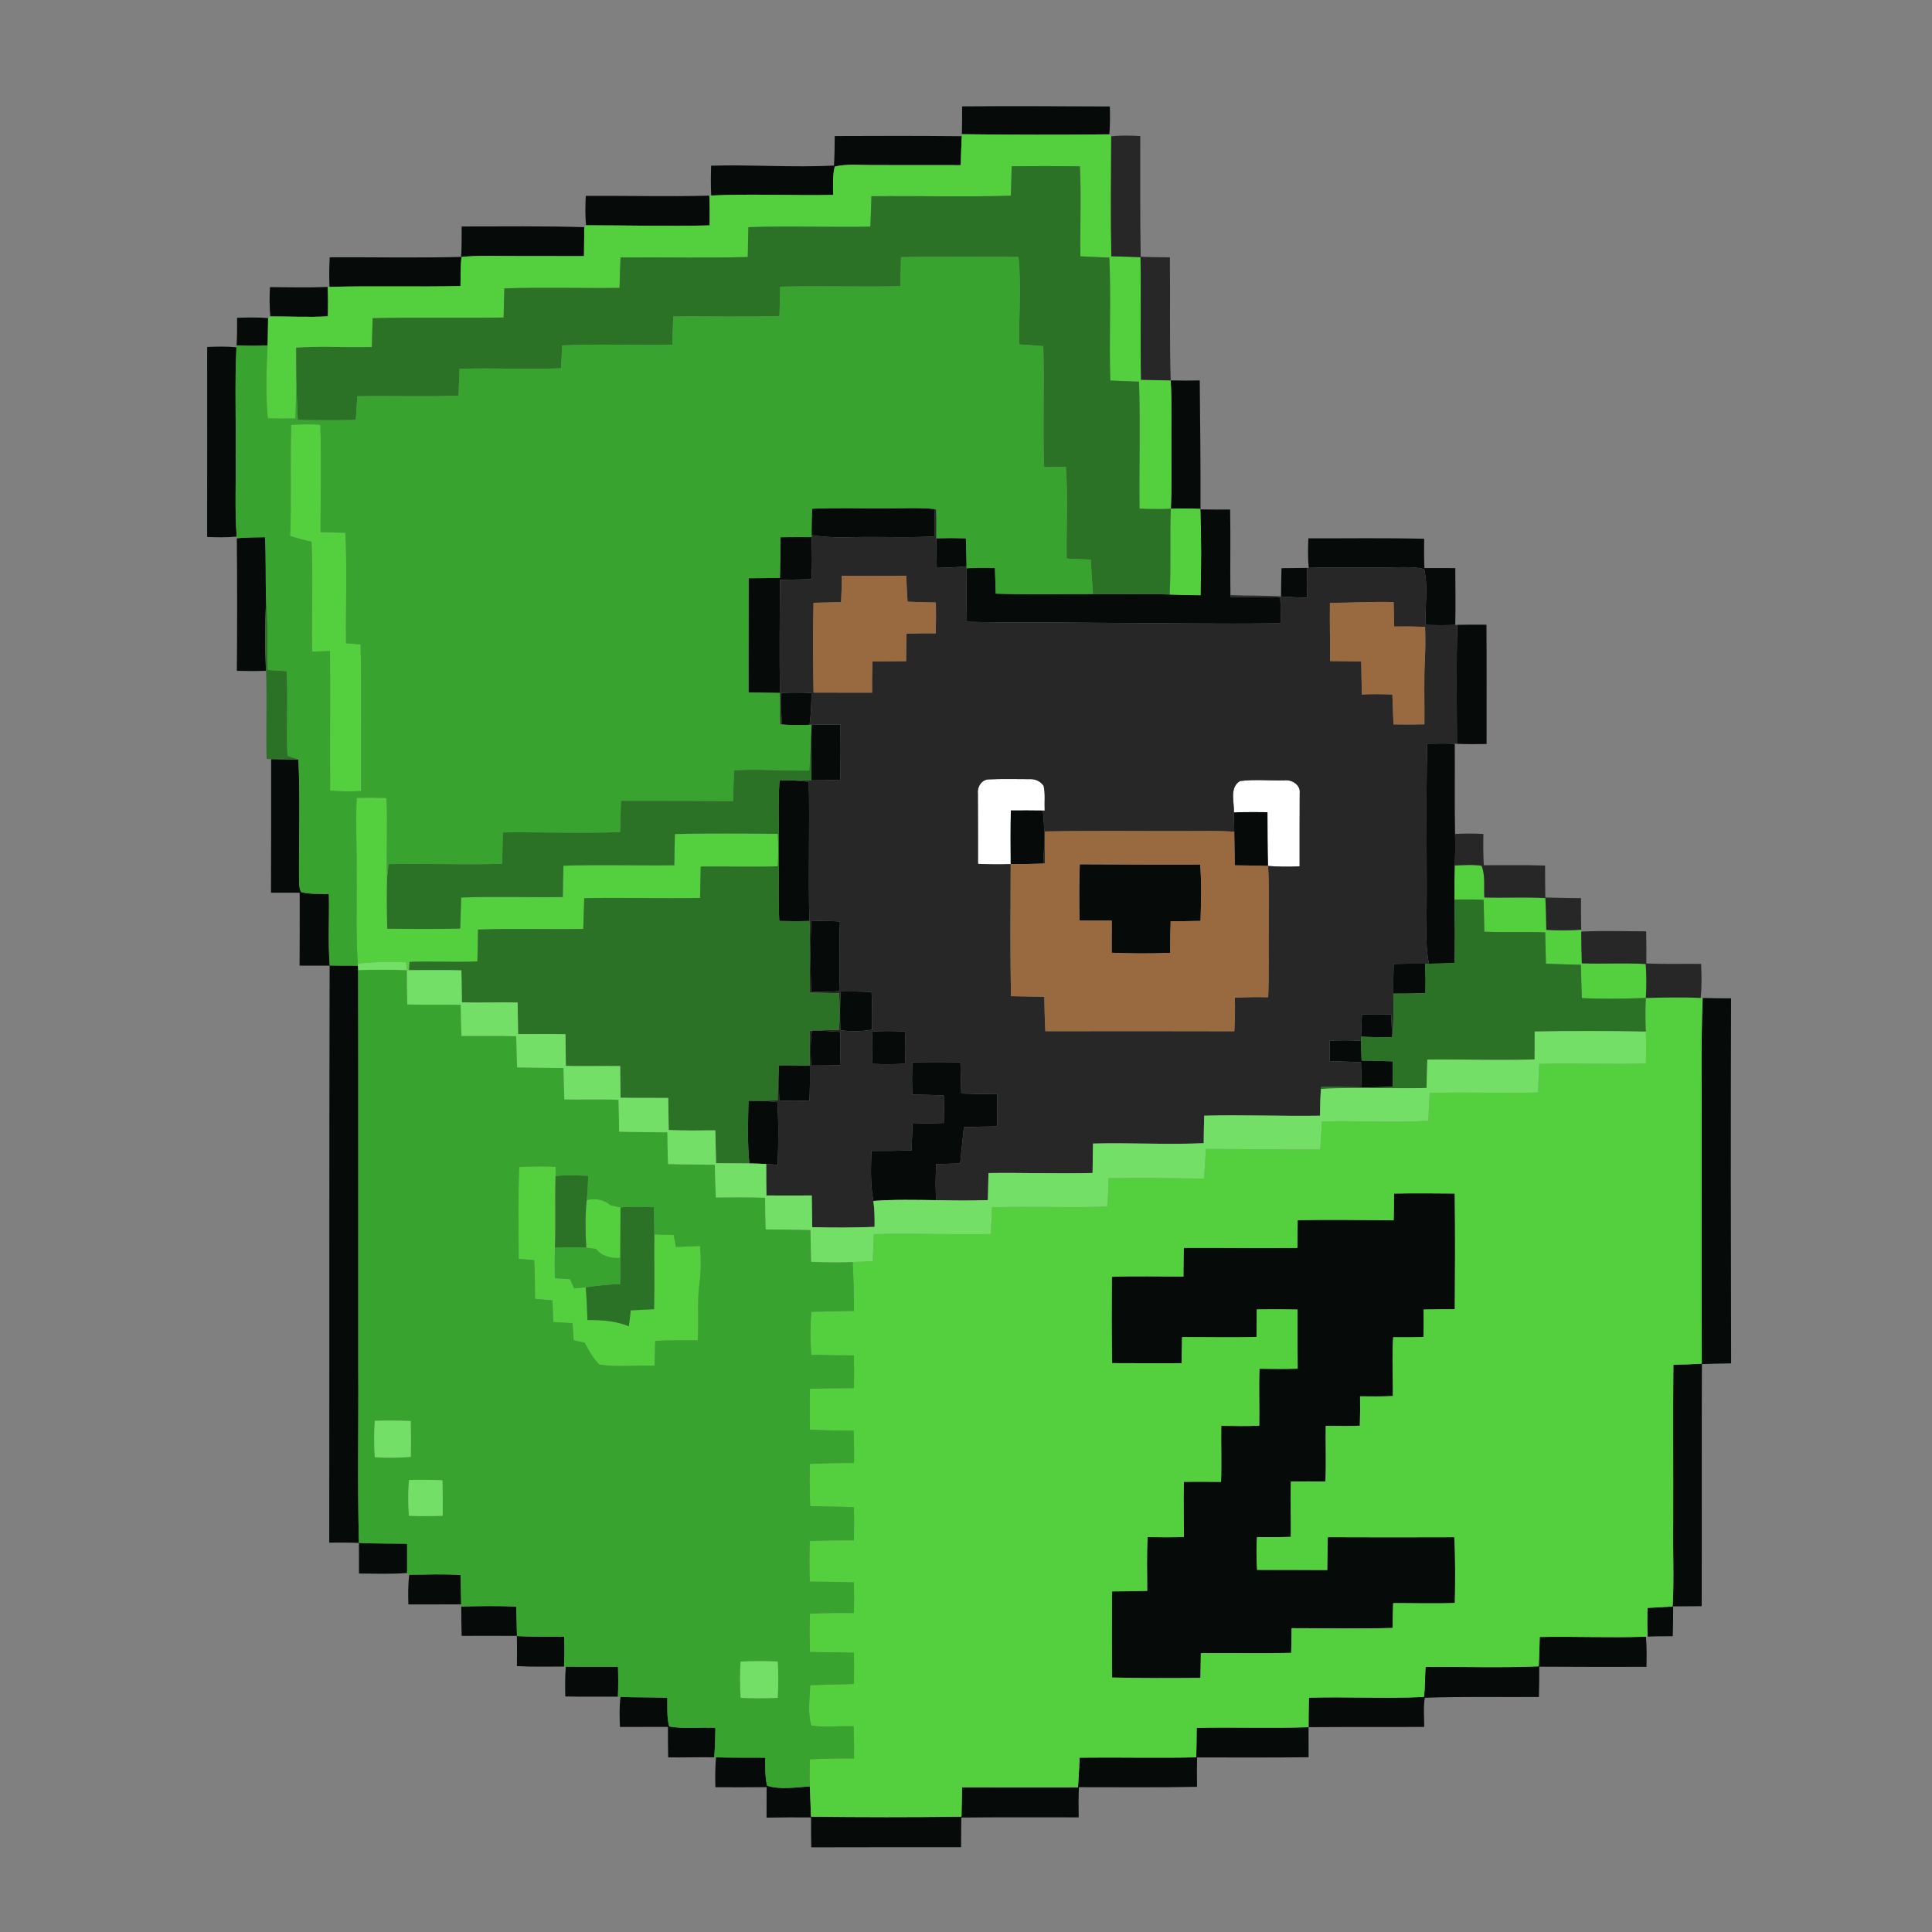 <?xml version="1.0" encoding="UTF-8" ?>
<!DOCTYPE svg PUBLIC "-//W3C//DTD SVG 1.1//EN" "http://www.w3.org/Graphics/SVG/1.1/DTD/svg11.dtd">
<svg width="850pt" height="850pt" viewBox="0 0 850 850" version="1.1" xmlns="http://www.w3.org/2000/svg">
<rect x="0" y="0" width="850" height="850" fill="#808080" stroke="none"/>
<g id="#ffffffff">
<path fill="#ffffff" opacity="1.00" d=" M 430.23 348.96 C 429.91 346.11 431.96 342.95 435.01 342.90 C 441.02 342.61 447.05 342.78 453.07 342.79 C 455.46 342.68 457.85 343.74 459.16 345.78 C 459.95 349.32 459.43 353.01 459.62 356.62 L 458.82 356.61 C 454.12 356.55 449.42 356.53 444.73 356.58 C 444.58 364.44 444.58 372.31 444.67 380.17 C 439.88 380.32 435.08 380.30 430.29 380.07 C 430.32 369.70 430.26 359.33 430.23 348.96 Z" />
<path fill="#ffffff" opacity="1.00" d=" M 545.53 343.64 C 551.99 342.79 558.57 343.51 565.08 343.32 C 568.36 342.91 572.26 345.32 571.82 348.97 C 571.77 359.70 571.75 370.43 571.77 381.16 C 567.14 381.35 562.50 381.37 557.88 380.98 C 557.65 373.10 557.67 365.22 557.63 357.34 C 553.50 357.31 549.36 357.24 545.23 357.34 C 544.64 357.34 543.47 357.34 542.88 357.34 C 543.06 352.84 540.82 346.51 545.53 343.64 Z" />
</g>
<g id="#060a08ff">
<path fill="#060a08" opacity="1.00" d=" M 423.29 46.80 C 444.95 46.62 466.62 46.77 488.28 46.84 C 488.37 50.92 488.44 55.02 488.06 59.10 C 466.44 59.36 444.81 59.30 423.19 59.05 C 423.30 54.97 423.30 50.88 423.29 46.80 Z" />
<path fill="#060a08" opacity="1.00" d=" M 367.24 59.86 C 385.88 59.76 404.51 59.75 423.14 59.93 C 422.91 64.17 422.80 68.42 422.70 72.66 C 409.80 72.67 396.90 72.65 384.00 72.63 C 378.42 72.69 372.74 72.01 367.26 73.28 C 366.24 77.36 366.53 81.60 366.56 85.76 C 348.68 86.11 330.78 85.18 312.92 86.02 C 312.66 81.65 312.74 77.27 312.87 72.89 C 330.88 72.38 348.91 73.77 366.91 72.83 C 367.17 68.51 367.23 64.19 367.24 59.86 Z" />
<path fill="#060a08" opacity="1.00" d=" M 257.71 86.18 C 275.83 86.07 293.97 86.56 312.08 86.08 C 312.27 90.44 312.28 94.80 312.20 99.16 C 294.09 99.62 275.97 99.12 257.87 99.11 C 257.36 94.82 257.53 90.49 257.71 86.18 Z" />
<path fill="#060a08" opacity="1.00" d=" M 203.12 99.64 C 221.10 99.65 239.11 99.38 257.07 99.95 C 256.96 104.19 257.03 108.44 256.94 112.68 C 246.29 112.73 235.65 112.59 225.00 112.64 C 217.68 112.68 210.33 112.28 203.04 113.07 C 202.55 117.31 202.71 121.60 202.59 125.86 C 183.39 126.28 164.18 125.70 144.98 126.22 C 144.75 121.88 144.85 117.54 145.06 113.20 C 164.33 113.11 183.62 113.52 202.88 113.03 C 203.16 108.57 203.09 104.10 203.12 99.64 Z" />
<path fill="#060a08" opacity="1.00" d=" M 118.78 126.32 C 127.24 126.38 135.71 126.56 144.17 126.25 C 144.37 130.55 144.37 134.86 144.26 139.16 C 135.83 139.65 127.40 139.19 118.97 139.21 C 118.47 134.93 118.57 130.61 118.78 126.32 Z" />
<path fill="#060a08" opacity="1.00" d=" M 104.31 139.82 C 108.86 139.66 113.43 139.58 117.98 139.95 C 117.84 143.97 117.92 147.99 117.72 152.01 C 113.18 152.20 108.63 152.20 104.10 151.96 C 104.31 147.92 104.32 143.87 104.31 139.82 Z" />
<path fill="#060a08" opacity="1.00" d=" M 91.15 152.64 C 95.45 152.46 99.75 152.38 104.03 152.79 C 103.25 168.84 103.89 184.93 103.69 201.00 C 103.87 212.69 103.26 224.41 104.13 236.08 C 99.81 236.51 95.47 236.41 91.14 236.26 C 91.19 208.38 91.14 180.51 91.15 152.64 Z" />
<path fill="#060a08" opacity="1.00" d=" M 515.06 167.37 C 519.32 167.46 523.57 167.46 527.84 167.37 C 528.03 186.28 528.23 205.19 528.18 224.11 C 532.52 224.20 536.86 224.21 541.20 224.17 C 541.46 236.72 541.15 249.28 541.34 261.83 L 541.42 262.67 C 548.70 262.86 555.99 262.43 563.26 262.90 C 563.45 266.67 563.50 270.44 563.36 274.22 C 535.91 274.58 508.45 274.11 481.00 273.99 C 462.46 273.74 443.92 274.00 425.39 273.57 C 425.10 265.72 425.29 257.86 425.26 250.00 C 429.42 249.78 433.58 249.76 437.73 249.84 C 437.84 253.62 437.96 257.40 438.08 261.17 C 452.33 261.64 466.60 261.33 480.86 261.35 C 492.10 261.47 503.35 261.16 514.59 261.55 C 519.12 261.77 523.65 261.85 528.19 261.87 C 528.51 249.22 528.57 236.55 528.10 223.90 C 523.78 223.69 519.45 223.63 515.13 223.83 C 515.54 215.22 515.36 206.61 515.37 198.00 C 515.25 187.79 515.63 177.57 515.06 167.37 Z" />
<path fill="#060a08" opacity="1.00" d=" M 357.27 223.82 C 368.17 223.30 379.09 223.72 390.00 223.62 C 397.01 223.70 404.05 223.22 411.05 223.93 C 411.27 227.94 411.31 231.96 411.24 235.98 C 399.17 236.70 387.08 236.03 375.00 236.33 C 369.00 236.51 362.98 236.41 357.05 235.41 C 357.03 231.54 357.15 227.68 357.27 223.82 Z" />
<path fill="#060a08" opacity="1.00" d=" M 104.19 236.80 C 108.31 236.44 112.45 236.39 116.59 236.36 C 117.10 245.48 116.74 254.61 117.08 263.73 C 116.60 274.19 116.52 284.67 117.05 295.13 C 112.77 295.28 108.49 295.26 104.21 295.14 C 104.35 275.70 104.38 256.25 104.19 236.80 Z" />
<path fill="#060a08" opacity="1.00" d=" M 343.34 236.37 C 347.91 236.31 352.48 236.27 357.06 236.32 C 357.29 242.48 357.40 248.65 357.04 254.81 C 352.43 254.91 347.81 255.03 343.20 255.13 C 343.02 271.71 342.92 288.29 343.14 304.87 C 338.53 304.81 333.92 304.76 329.32 304.68 C 329.25 287.92 329.38 271.16 329.35 254.40 C 333.95 254.39 338.55 254.34 343.14 254.22 C 343.31 248.27 343.36 242.32 343.34 236.37 Z" />
<path fill="#060a08" opacity="1.00" d=" M 411.95 236.81 C 416.28 236.69 420.62 236.70 424.95 236.82 C 425.08 240.92 425.20 245.02 425.26 249.12 C 420.90 249.60 416.51 249.77 412.13 249.83 C 412.00 245.49 411.91 241.15 411.95 236.81 Z" />
<path fill="#060a08" opacity="1.00" d=" M 575.63 236.85 C 592.61 236.89 609.59 236.62 626.57 237.04 C 626.50 241.33 626.51 245.62 626.68 249.91 C 631.20 249.93 635.73 249.93 640.26 249.94 C 640.31 258.27 640.45 266.61 640.24 274.94 C 635.91 275.12 631.58 275.08 627.25 274.94 C 626.82 266.78 628.44 258.45 626.58 250.41 C 622.81 249.36 618.86 249.53 615.00 249.56 C 601.93 249.90 588.85 249.41 575.79 249.84 C 575.35 245.52 575.44 241.18 575.63 236.85 Z" />
<path fill="#060a08" opacity="1.00" d=" M 563.81 249.97 C 567.53 249.93 571.25 249.92 574.97 249.86 C 575.18 254.23 575.17 258.61 575.07 262.99 C 571.24 262.87 567.41 262.69 563.60 262.42 C 563.62 258.27 563.69 254.12 563.81 249.97 Z" />
<path fill="#060a08" opacity="1.00" d=" M 641.14 274.90 C 645.41 274.80 649.70 274.81 653.98 274.85 C 654.11 292.35 654.03 309.84 654.03 327.33 C 649.68 327.42 645.33 327.44 640.99 327.25 C 640.91 309.80 640.70 292.35 641.14 274.90 Z" />
<path fill="#060a08" opacity="1.00" d=" M 343.80 304.83 C 348.20 304.66 352.61 304.67 357.02 304.85 C 357.00 309.54 356.80 314.23 356.17 318.89 C 352.13 318.99 348.08 319.06 344.05 318.76 C 343.65 314.12 343.62 309.47 343.80 304.83 Z" />
<path fill="#060a08" opacity="1.00" d=" M 357.06 318.86 C 361.29 318.70 365.54 318.73 369.78 318.86 C 369.88 326.93 369.84 334.99 369.71 343.06 C 365.47 343.25 361.23 343.35 356.98 343.32 C 357.00 336.79 356.70 330.27 356.80 323.74 C 356.86 322.11 356.96 320.48 357.06 318.86 Z" />
<path fill="#060a08" opacity="1.00" d=" M 627.92 327.20 C 631.95 327.11 636.00 327.07 640.04 327.22 C 640.13 340.45 639.91 353.68 640.17 366.91 C 640.29 371.53 640.24 376.16 640.09 380.78 C 639.92 385.78 639.89 390.80 639.94 395.81 C 639.99 405.10 640.22 414.40 639.86 423.68 C 636.12 423.82 632.38 423.96 628.65 423.99 C 627.72 419.05 627.43 414.01 627.57 409.00 C 627.97 381.73 627.22 354.45 627.92 327.20 Z" />
<path fill="#060a08" opacity="1.00" d=" M 119.29 333.96 C 123.29 334.05 127.29 334.11 131.29 334.13 C 132.15 352.09 131.40 370.10 131.58 388.08 C 131.69 389.56 131.71 391.15 132.48 392.48 C 136.47 393.47 140.62 393.25 144.69 393.30 C 144.95 403.79 144.24 414.29 145.07 424.77 C 149.21 424.83 153.35 424.87 157.49 424.86 C 157.51 425.35 157.55 426.32 157.58 426.81 C 157.69 485.21 157.60 543.60 157.63 602.00 C 157.79 627.60 157.24 653.22 157.92 678.81 C 153.56 678.66 149.20 678.68 144.85 678.70 C 144.95 594.08 144.81 509.47 145.03 424.85 C 140.62 424.83 136.21 424.85 131.80 424.83 C 131.84 414.15 131.91 403.46 131.85 392.78 C 127.64 392.75 123.43 392.74 119.22 392.76 C 119.29 373.16 119.32 353.56 119.29 333.96 Z" />
<path fill="#060a08" opacity="1.00" d=" M 342.96 343.26 C 344.56 343.26 346.17 343.27 347.79 343.31 C 350.48 343.42 353.17 343.70 355.85 343.95 C 356.25 364.36 355.58 384.78 356.10 405.19 C 351.68 405.33 347.26 405.31 342.85 405.18 C 342.36 395.46 342.74 385.73 342.70 376.01 C 342.85 365.09 342.23 354.16 342.96 343.26 Z" />
<path fill="#060a08" opacity="1.00" d=" M 444.73 356.58 C 449.42 356.53 454.12 356.55 458.82 356.61 C 459.67 364.36 459.58 372.18 458.92 379.94 C 454.17 380.13 449.42 380.17 444.67 380.17 C 444.58 372.31 444.58 364.44 444.73 356.58 Z" />
<path fill="#060a08" opacity="1.00" d=" M 545.23 357.34 C 549.36 357.24 553.50 357.31 557.63 357.34 C 557.67 365.22 557.65 373.10 557.88 380.98 C 553.01 380.81 548.13 380.76 543.26 380.71 C 543.18 375.77 543.11 370.84 543.02 365.90 C 542.96 363.11 542.90 360.31 542.83 357.51 C 543.43 357.47 544.63 357.38 545.23 357.34 Z" />
<path fill="#060a08" opacity="1.00" d=" M 475.06 380.25 C 492.72 380.31 510.38 380.44 528.04 380.35 C 528.67 388.60 528.43 396.89 528.19 405.15 C 523.81 405.26 519.42 405.31 515.04 405.30 C 514.87 409.94 514.81 414.58 514.81 419.22 C 506.24 419.58 497.66 419.50 489.10 419.17 C 489.11 414.45 489.13 409.73 489.12 405.01 C 484.40 405.03 479.68 405.03 474.96 404.99 C 474.75 396.74 474.76 388.49 475.06 380.25 Z" />
<path fill="#060a08" opacity="1.00" d=" M 356.94 405.25 C 361.13 405.12 365.33 405.17 369.52 405.43 C 369.14 415.65 369.65 425.88 369.21 436.09 C 365.10 436.40 360.98 436.42 356.88 436.19 C 356.54 425.88 356.43 415.55 356.94 405.25 Z" />
<path fill="#060a08" opacity="1.00" d=" M 613.16 424.09 C 617.77 423.96 622.38 423.94 626.99 423.99 C 627.21 428.29 627.21 432.59 627.10 436.90 C 622.40 437.09 617.70 437.18 613.00 437.12 C 612.94 432.78 613.04 428.43 613.16 424.09 Z" />
<path fill="#060a08" opacity="1.00" d=" M 369.92 436.25 C 374.43 436.14 378.94 436.21 383.45 436.49 C 383.75 442.00 383.80 447.52 383.64 453.03 C 379.05 453.83 374.37 453.89 369.76 453.27 C 369.51 447.59 369.50 441.91 369.92 436.25 Z" />
<path fill="#060a08" opacity="1.00" d=" M 749.09 439.08 C 753.25 439.21 757.42 439.19 761.60 439.22 C 761.42 492.76 761.48 546.30 761.62 599.83 C 757.33 599.89 753.05 600.00 748.77 600.13 C 748.61 635.64 748.76 671.14 748.67 706.65 C 744.49 706.65 740.30 706.69 736.12 706.74 C 736.12 711.12 736.10 715.50 735.95 719.88 C 732.27 719.86 728.58 719.86 724.91 720.05 C 724.70 715.84 724.71 711.62 724.86 707.42 C 728.54 707.22 732.22 707.01 735.90 706.79 C 736.57 694.54 735.94 682.26 736.13 670.00 C 736.23 646.82 735.97 623.64 736.22 600.46 C 740.39 600.37 744.55 600.21 748.72 599.95 C 748.60 567.30 748.66 534.65 748.67 502.00 C 748.80 481.03 748.29 460.04 749.09 439.08 Z" />
<path fill="#060a08" opacity="1.00" d=" M 599.21 446.26 C 603.48 446.20 607.75 446.21 612.03 446.29 C 612.18 449.64 612.33 452.99 612.52 456.34 C 607.94 456.37 603.37 456.31 598.81 456.08 C 598.86 452.80 599.04 449.53 599.21 446.26 Z" />
<path fill="#060a08" opacity="1.00" d=" M 357.19 453.41 C 357.62 453.41 358.47 453.39 358.90 453.38 C 362.51 453.50 366.12 453.75 369.72 454.00 C 369.82 458.88 369.76 463.76 369.56 468.63 C 365.33 468.77 361.11 468.82 356.88 468.79 C 356.53 463.66 356.50 458.51 357.19 453.41 Z" />
<path fill="#060a08" opacity="1.00" d=" M 383.87 453.84 C 388.62 453.54 393.39 453.54 398.14 453.84 C 398.46 458.55 398.46 463.29 398.12 468.00 C 393.37 468.25 388.62 468.27 383.88 468.05 C 383.55 463.32 383.55 458.57 383.87 453.84 Z" />
<path fill="#060a08" opacity="1.00" d=" M 584.99 457.84 C 589.59 457.66 594.20 457.65 598.80 457.91 C 598.82 460.81 598.94 463.72 599.05 466.62 C 603.62 466.66 608.18 466.78 612.75 466.96 C 612.77 470.68 612.77 474.40 612.75 478.12 C 608.20 478.33 603.64 478.44 599.08 478.38 C 599.01 474.68 598.90 470.99 598.78 467.30 C 594.20 467.14 589.62 466.99 585.05 466.86 C 585.02 463.85 585.00 460.84 584.99 457.84 Z" />
<path fill="#060a08" opacity="1.00" d=" M 401.35 467.38 C 408.42 467.24 415.49 467.23 422.56 467.38 C 422.63 471.95 422.76 476.53 422.92 481.10 C 428.16 481.29 433.41 481.39 438.66 481.40 C 438.77 486.12 438.77 490.85 438.66 495.58 C 433.79 495.61 428.92 495.73 424.06 495.94 C 423.52 501.25 422.98 506.56 422.43 511.87 C 418.93 511.99 415.42 512.07 411.92 512.12 C 411.58 517.41 411.55 522.72 411.85 528.02 C 402.65 527.90 393.44 527.68 384.25 528.36 C 382.86 521.10 383.16 513.69 383.39 506.35 C 389.28 506.40 395.17 506.32 401.06 506.12 C 401.21 502.21 401.35 498.29 401.46 494.38 C 406.04 494.31 410.63 494.20 415.22 494.07 C 415.33 490.01 415.34 485.96 415.23 481.91 C 410.60 481.75 405.97 481.63 401.34 481.58 C 401.22 476.84 401.22 472.11 401.35 467.38 Z" />
<path fill="#060a08" opacity="1.00" d=" M 342.67 468.70 C 347.21 468.65 351.75 468.69 356.30 468.84 C 356.40 473.96 356.33 479.09 356.14 484.22 C 351.71 484.38 347.28 484.38 342.86 484.20 C 342.65 479.04 342.58 473.87 342.67 468.70 Z" />
<path fill="#060a08" opacity="1.00" d=" M 329.30 484.30 C 331.44 484.30 333.59 484.30 335.74 484.33 C 337.84 484.45 339.92 484.68 342.01 484.91 C 342.61 494.09 342.48 503.29 342.13 512.47 C 340.45 512.34 338.78 512.22 337.10 512.12 C 334.63 511.97 332.15 511.89 329.68 511.85 C 328.77 502.69 329.12 493.48 329.30 484.30 Z" />
<path fill="#060a08" opacity="1.00" d=" M 613.31 525.11 C 622.22 524.95 631.12 525.03 640.03 525.10 C 640.24 542.07 640.17 559.05 640.06 576.02 C 635.48 576.01 630.91 576.04 626.35 576.14 C 626.39 580.17 626.38 584.20 626.29 588.23 C 621.84 588.35 617.39 588.39 612.95 588.33 C 612.35 596.95 612.89 605.58 612.82 614.21 C 608.01 614.40 603.19 614.42 598.37 614.33 C 598.44 618.64 598.41 622.95 598.27 627.26 C 593.27 627.42 588.27 627.42 583.28 627.31 C 583.14 635.47 583.53 643.64 583.14 651.81 C 578.06 651.75 572.99 651.74 567.93 651.81 C 567.67 659.93 568.01 668.05 567.92 676.17 C 562.95 676.32 557.98 676.33 553.01 676.26 C 552.73 681.07 552.75 685.89 553.08 690.70 C 563.36 690.69 573.64 690.69 583.92 690.76 C 583.99 685.94 584.07 681.12 584.14 676.30 C 602.72 676.35 621.30 676.41 639.88 676.31 C 640.31 685.94 640.25 695.59 640.08 705.24 C 631.03 705.59 621.99 705.28 612.94 705.31 C 612.79 708.95 612.73 712.59 612.70 716.24 C 597.89 716.65 583.07 716.34 568.26 716.34 C 568.18 719.95 568.13 723.57 568.07 727.19 C 554.82 727.49 541.57 727.20 528.33 727.29 C 528.29 730.93 528.23 734.57 528.15 738.21 C 515.17 738.32 502.19 738.37 489.23 738.04 C 489.13 725.41 489.20 712.78 489.22 700.15 C 494.38 700.11 499.55 700.06 504.72 699.91 C 504.74 692.02 504.43 684.13 504.92 676.25 C 510.23 676.35 515.55 676.38 520.87 676.22 C 520.89 668.12 520.60 660.03 520.88 651.94 C 526.33 651.88 531.77 651.91 537.21 651.97 C 537.51 643.75 537.17 635.53 537.30 627.30 C 542.86 627.41 548.43 627.44 554.00 627.27 C 554.18 618.91 553.78 610.55 554.11 602.20 C 559.71 602.29 565.32 602.32 570.92 602.17 C 570.81 593.49 570.80 584.81 570.84 576.14 C 564.87 576.02 558.90 576.00 552.93 576.10 C 552.86 580.12 552.83 584.15 552.82 588.18 C 541.91 588.54 530.99 588.22 520.07 588.27 C 519.97 592.10 519.90 595.94 519.84 599.79 C 509.65 599.75 499.46 599.79 489.27 599.72 C 489.07 587.06 489.07 574.40 489.17 561.75 C 499.66 561.30 510.17 561.65 520.67 561.66 C 520.68 557.44 520.73 553.22 520.83 549.00 C 537.49 548.94 554.14 549.22 570.79 549.02 C 570.79 544.95 570.83 540.88 570.93 536.82 C 585.00 536.54 599.08 536.78 613.16 536.88 C 613.26 532.95 613.30 529.03 613.31 525.11 Z" />
<path fill="#060a08" opacity="1.00" d=" M 157.92 678.81 C 164.98 679.14 172.05 679.07 179.12 679.16 C 179.18 683.46 179.06 687.75 179.12 692.05 C 172.07 692.63 165.00 692.30 157.94 692.29 C 157.91 687.80 157.97 683.30 157.92 678.81 Z" />
<path fill="#060a08" opacity="1.00" d=" M 180.06 692.81 C 187.59 692.77 195.12 692.40 202.65 692.94 C 202.73 697.24 202.81 701.54 202.91 705.85 C 195.16 705.91 187.42 705.86 179.67 705.88 C 179.56 701.52 179.49 697.14 180.06 692.81 Z" />
<path fill="#060a08" opacity="1.00" d=" M 202.93 706.78 C 210.98 706.59 219.04 706.46 227.09 706.81 C 227.25 711.14 227.37 715.47 227.46 719.81 C 234.37 720.17 241.29 720.07 248.21 720.07 C 248.36 724.44 248.37 728.83 248.16 733.21 C 241.25 733.20 234.33 733.41 227.42 733.02 C 227.49 728.59 227.50 724.15 227.41 719.72 C 219.31 719.67 211.21 719.69 203.11 719.71 C 202.97 715.40 202.93 711.09 202.93 706.78 Z" />
<path fill="#060a08" opacity="1.00" d=" M 677.42 720.20 C 692.99 719.92 708.57 720.60 724.14 720.08 C 724.54 724.49 724.46 728.92 724.38 733.34 C 708.65 733.39 692.93 733.36 677.21 733.27 C 677.21 737.71 677.21 742.15 677.05 746.59 C 660.32 746.73 643.56 746.32 626.85 746.95 C 626.17 751.19 626.61 755.49 626.60 759.77 C 609.64 759.88 592.67 759.74 575.71 759.89 C 575.71 755.57 575.77 751.25 575.91 746.93 C 592.77 746.41 609.66 747.45 626.50 746.57 C 627.00 742.18 626.92 737.77 627.18 733.38 C 643.79 733.23 660.41 733.84 677.00 733.11 C 677.19 728.81 677.33 724.50 677.42 720.20 Z" />
<path fill="#060a08" opacity="1.00" d=" M 248.95 733.22 C 256.60 733.38 264.25 733.30 271.90 733.32 C 272.03 737.70 272.04 742.09 271.87 746.47 C 264.15 746.39 256.42 746.57 248.70 746.37 C 248.62 741.98 248.55 737.59 248.95 733.22 Z" />
<path fill="#060a08" opacity="1.00" d=" M 273.02 746.53 C 279.87 746.90 286.75 746.61 293.61 747.00 C 293.63 751.19 293.35 755.47 294.41 759.58 C 301.12 760.75 307.98 759.85 314.76 760.15 C 314.69 764.48 314.57 768.82 314.25 773.15 C 307.49 773.02 300.72 773.28 293.96 773.18 C 293.89 768.70 293.88 764.23 293.86 759.77 C 286.83 759.75 279.79 759.81 272.76 759.78 C 272.56 755.36 272.44 750.92 273.02 746.53 Z" />
<path fill="#060a08" opacity="1.00" d=" M 526.49 760.21 C 542.89 759.80 559.31 760.50 575.71 759.89 C 575.73 764.29 575.73 768.70 575.73 773.12 C 559.38 773.28 543.02 773.23 526.67 773.20 C 526.58 777.51 526.58 781.81 526.65 786.13 C 509.33 786.48 492.00 786.27 474.67 786.29 C 474.49 790.71 474.50 795.13 474.58 799.56 C 457.36 799.55 440.14 799.47 422.93 799.65 C 422.86 803.99 422.86 808.34 422.83 812.69 C 400.86 812.70 378.89 812.67 356.92 812.74 C 356.82 808.35 356.81 803.97 356.85 799.59 C 350.32 799.53 343.79 799.58 337.26 799.68 C 337.27 795.21 337.30 790.73 337.28 786.27 C 329.77 786.34 322.25 786.35 314.73 786.30 C 314.65 781.91 314.61 777.53 315.02 773.16 C 322.22 773.35 329.41 773.26 336.61 773.31 C 336.71 777.42 336.57 781.60 337.47 785.64 C 343.57 787.49 350.06 786.30 356.29 785.94 C 356.46 790.38 356.64 794.82 356.81 799.27 C 378.88 799.51 400.95 799.56 423.02 799.26 C 423.11 794.95 423.20 790.65 423.29 786.34 C 440.29 786.35 457.29 786.44 474.29 786.36 C 474.58 782.00 474.79 777.65 475.02 773.30 C 492.11 773.09 509.20 773.54 526.29 773.15 C 526.42 768.83 526.49 764.52 526.49 760.21 Z" />
</g>
<g id="#54cf3eff">
<path fill="#54cf3e" opacity="1.00" d=" M 423.19 59.05 C 444.81 59.30 466.44 59.36 488.06 59.10 C 488.26 59.32 488.67 59.76 488.88 59.98 C 488.80 77.57 488.57 95.17 488.94 112.77 C 493.22 112.86 497.50 112.99 501.78 113.17 C 502.08 131.14 501.63 149.12 501.99 167.09 C 506.35 167.22 510.70 167.29 515.06 167.37 C 515.63 177.57 515.25 187.79 515.37 198.00 C 515.36 206.61 515.54 215.22 515.13 223.83 C 510.53 224.03 505.93 223.97 501.34 223.79 C 501.15 205.16 501.71 186.53 501.13 167.92 C 496.91 167.73 492.69 167.56 488.48 167.43 C 487.92 149.41 488.85 131.36 488.07 113.35 C 483.82 113.18 479.57 112.99 475.33 112.78 C 475.13 99.58 475.74 86.36 475.12 73.16 C 465.11 73.06 455.10 73.04 445.10 73.14 C 444.97 77.46 444.85 81.78 444.75 86.10 C 424.30 86.72 403.84 86.11 383.39 86.33 C 383.28 90.79 383.12 95.25 382.92 99.71 C 365.03 100.05 347.14 99.32 329.26 99.95 C 329.18 104.33 329.09 108.70 328.98 113.07 C 310.33 113.59 291.67 113.10 273.02 113.28 C 272.82 117.74 272.67 122.20 272.57 126.66 C 255.68 126.87 238.78 126.31 221.90 126.88 C 221.76 131.15 221.65 135.42 221.58 139.70 C 202.37 139.98 183.16 139.53 163.96 139.99 C 163.81 144.22 163.68 148.44 163.58 152.67 C 152.49 152.98 141.39 152.18 130.31 152.99 C 130.31 156.91 130.32 160.84 130.36 164.76 C 130.39 171.22 130.18 177.68 129.97 184.13 C 125.93 184.19 121.88 184.18 117.84 184.09 C 116.80 173.43 117.21 162.69 117.72 152.01 C 117.92 147.99 117.84 143.97 117.98 139.95 C 118.23 139.77 118.72 139.39 118.97 139.21 C 127.40 139.19 135.83 139.65 144.26 139.16 C 144.37 134.86 144.37 130.55 144.17 126.25 L 144.98 126.22 C 164.18 125.70 183.39 126.28 202.59 125.86 C 202.71 121.60 202.55 117.31 203.04 113.07 C 210.33 112.28 217.68 112.68 225.00 112.64 C 235.65 112.59 246.29 112.73 256.94 112.68 C 257.03 108.44 256.96 104.19 257.07 99.95 C 257.27 99.74 257.67 99.32 257.87 99.11 C 275.97 99.12 294.09 99.62 312.20 99.16 C 312.28 94.80 312.27 90.44 312.08 86.08 L 312.92 86.02 C 330.78 85.18 348.68 86.11 366.56 85.76 C 366.53 81.60 366.24 77.36 367.26 73.28 C 372.74 72.01 378.42 72.69 384.00 72.63 C 396.90 72.65 409.80 72.67 422.70 72.66 C 422.80 68.42 422.91 64.17 423.14 59.93 L 423.19 59.05 Z" />
<path fill="#54cf3e" opacity="1.00" d=" M 128.13 186.92 C 132.40 186.63 136.68 186.61 140.96 186.86 C 141.38 202.60 141.08 218.34 141.01 234.09 C 144.67 234.24 148.33 234.34 151.99 234.38 C 152.72 250.57 152.06 266.79 152.25 283.00 C 154.38 283.17 156.52 283.34 158.66 283.51 C 159.10 305.00 158.80 326.50 158.88 347.99 C 154.34 348.27 149.78 348.23 145.25 347.88 C 145.11 327.41 145.34 306.93 145.18 286.46 C 142.56 286.54 139.95 286.61 137.33 286.68 C 137.02 270.57 137.81 254.43 137.05 238.33 C 133.87 237.65 130.72 236.82 127.64 235.79 C 128.31 219.51 127.55 203.21 128.13 186.92 Z" />
<path fill="#54cf3e" opacity="1.00" d=" M 515.13 223.83 C 519.45 223.63 523.78 223.69 528.10 223.90 C 528.57 236.55 528.51 249.22 528.19 261.87 C 523.65 261.85 519.12 261.77 514.59 261.55 C 515.28 248.98 514.59 236.40 515.13 223.83 Z" />
<path fill="#54cf3e" opacity="1.00" d=" M 156.92 351.01 C 161.29 350.90 165.67 350.92 170.04 351.07 C 170.60 362.78 169.89 374.51 170.29 386.23 C 170.15 393.68 170.20 401.13 170.37 408.58 C 181.07 408.74 191.78 408.80 202.48 408.53 C 202.59 403.98 202.74 399.42 202.90 394.87 C 217.80 394.31 232.71 394.89 247.61 394.67 C 247.66 390.07 247.75 385.48 247.89 380.88 C 264.14 380.32 280.41 380.89 296.67 380.68 C 296.72 376.10 296.81 371.52 296.93 366.94 C 312.02 366.56 327.13 366.68 342.22 366.86 C 342.44 371.61 342.44 376.37 342.21 381.12 C 330.91 381.57 319.60 381.08 308.29 381.27 C 308.22 385.87 308.12 390.47 308.00 395.07 C 291.02 395.38 274.02 394.82 257.04 395.17 C 256.87 399.68 256.72 404.20 256.61 408.72 C 241.18 408.93 225.75 408.43 210.32 408.97 C 210.27 413.65 210.17 418.33 210.03 423.01 C 200.08 423.38 190.13 422.86 180.18 423.18 C 180.10 424.39 180.03 425.61 179.96 426.84 L 179.02 426.84 C 178.87 425.68 178.72 424.52 178.58 423.37 C 171.52 423.09 164.45 423.15 157.44 423.97 C 156.47 411.34 157.06 398.66 156.88 386.00 C 157.04 374.34 156.43 362.67 156.92 351.01 Z" />
<path fill="#54cf3e" opacity="1.00" d=" M 640.09 380.78 C 644.00 380.61 647.95 380.32 651.85 380.90 C 653.56 385.33 652.77 390.23 653.04 394.87 C 661.99 395.11 670.96 394.62 679.91 395.12 C 680.12 399.79 680.26 404.45 680.32 409.12 C 685.43 409.39 690.56 409.42 695.67 409.05 L 695.68 409.86 C 695.70 414.52 695.77 419.17 695.94 423.83 C 705.31 424.14 714.69 423.61 724.06 424.12 C 724.39 429.09 724.44 434.08 724.10 439.06 C 714.72 439.43 705.34 439.57 695.96 439.12 C 695.78 434.23 695.63 429.35 695.52 424.46 C 690.39 424.35 685.27 424.19 680.14 423.99 C 680.04 419.40 679.93 414.80 679.83 410.21 C 670.91 409.84 661.98 410.29 653.05 409.92 C 652.92 405.23 652.81 400.55 652.74 395.86 C 648.47 395.70 644.20 395.68 639.94 395.81 C 639.89 390.80 639.92 385.78 640.09 380.78 Z" />
<path fill="#54cf3e" opacity="1.00" d=" M 724.10 439.06 C 732.14 438.86 740.18 438.67 748.23 439.04 L 749.09 439.08 C 748.29 460.04 748.80 481.03 748.67 502.00 C 748.66 534.65 748.60 567.30 748.72 599.95 C 744.55 600.21 740.39 600.37 736.22 600.46 C 735.97 623.64 736.23 646.82 736.13 670.00 C 735.94 682.26 736.57 694.54 735.90 706.79 C 732.22 707.01 728.54 707.22 724.86 707.42 C 724.71 711.62 724.70 715.84 724.91 720.05 L 724.14 720.08 C 708.57 720.60 692.99 719.92 677.42 720.20 C 677.33 724.50 677.19 728.81 677.00 733.11 C 660.41 733.84 643.79 733.23 627.18 733.38 C 626.92 737.77 627.00 742.18 626.50 746.57 C 609.66 747.45 592.77 746.41 575.91 746.93 C 575.77 751.25 575.71 755.57 575.71 759.89 C 559.31 760.50 542.89 759.80 526.49 760.21 C 526.49 764.52 526.42 768.83 526.29 773.15 C 509.20 773.54 492.11 773.09 475.02 773.30 C 474.79 777.65 474.58 782.00 474.29 786.36 C 457.29 786.44 440.29 786.35 423.29 786.34 C 423.20 790.65 423.11 794.95 423.02 799.26 C 400.95 799.56 378.88 799.51 356.81 799.27 C 356.64 794.82 356.46 790.38 356.29 785.94 C 356.16 781.97 356.21 777.99 356.27 774.03 C 362.74 773.68 369.22 773.61 375.71 773.66 C 375.80 768.93 375.74 764.21 375.52 759.49 C 369.32 759.24 363.08 760.08 356.92 759.20 C 355.27 753.40 356.28 747.30 356.45 741.38 C 362.86 741.19 369.27 741.07 375.68 740.88 C 375.78 736.30 375.78 731.71 375.68 727.13 C 369.23 726.97 362.78 726.91 356.33 726.81 C 356.17 721.20 356.16 715.58 356.31 709.97 C 362.76 709.62 369.22 709.58 375.67 709.67 C 375.78 705.17 375.78 700.66 375.69 696.16 C 369.21 696.01 362.74 695.94 356.27 695.82 C 356.06 689.88 356.07 683.94 356.29 678.00 C 362.74 677.69 369.20 677.64 375.66 677.70 C 375.79 672.82 375.80 667.93 375.67 663.06 C 369.26 662.88 362.86 662.80 356.45 662.64 C 356.17 656.45 356.13 650.25 356.31 644.06 C 362.77 643.72 369.23 643.63 375.70 643.66 C 375.80 638.92 375.75 634.18 375.54 629.44 C 369.14 629.42 362.74 629.32 356.35 629.01 C 356.19 623.01 356.19 617.01 356.35 611.02 C 362.78 610.77 369.22 610.73 375.67 610.75 C 375.79 605.94 375.79 601.14 375.66 596.34 C 369.41 596.33 363.16 596.24 356.92 596.02 C 356.44 589.73 356.44 583.41 356.94 577.12 C 363.19 576.98 369.45 576.87 375.71 576.74 C 375.71 569.57 375.49 562.40 375.15 555.24 C 378.10 555.15 381.05 555.03 384.00 554.92 C 384.16 550.93 384.31 546.95 384.43 542.97 C 401.59 542.45 418.77 543.29 435.93 542.90 C 436.12 538.99 436.29 535.08 436.45 531.17 C 453.33 530.61 470.23 531.47 487.12 530.82 C 487.47 526.68 487.66 522.52 487.72 518.37 C 501.73 518.13 515.74 518.34 529.76 518.52 C 529.99 514.17 530.26 509.82 530.57 505.47 C 547.32 505.51 564.08 505.83 580.84 505.70 C 581.10 501.61 581.36 497.52 581.59 493.43 C 597.19 492.90 612.81 494.06 628.39 493.09 C 628.57 489.03 628.78 484.96 629.00 480.91 C 644.87 480.32 660.76 481.11 676.64 480.65 C 676.80 476.45 676.99 472.25 677.19 468.06 C 692.82 467.68 708.46 468.31 724.09 467.90 C 724.26 463.22 724.28 458.54 724.08 453.87 C 723.86 448.93 723.85 443.99 724.10 439.06 M 613.31 525.11 C 613.30 529.03 613.26 532.95 613.16 536.88 C 599.08 536.78 585.00 536.54 570.93 536.82 C 570.83 540.88 570.79 544.95 570.79 549.02 C 554.14 549.22 537.49 548.94 520.83 549.00 C 520.73 553.22 520.68 557.44 520.67 561.66 C 510.17 561.65 499.66 561.30 489.17 561.75 C 489.07 574.40 489.07 587.06 489.27 599.72 C 499.46 599.79 509.65 599.75 519.84 599.79 C 519.90 595.94 519.97 592.10 520.07 588.27 C 530.99 588.22 541.91 588.54 552.82 588.18 C 552.83 584.15 552.86 580.12 552.93 576.10 C 558.90 576.00 564.87 576.02 570.84 576.14 C 570.80 584.81 570.81 593.49 570.92 602.17 C 565.32 602.32 559.71 602.29 554.11 602.20 C 553.78 610.55 554.18 618.91 554.00 627.27 C 548.43 627.44 542.86 627.41 537.30 627.30 C 537.17 635.53 537.51 643.75 537.21 651.97 C 531.77 651.91 526.33 651.88 520.88 651.94 C 520.60 660.03 520.89 668.12 520.87 676.22 C 515.55 676.38 510.23 676.35 504.92 676.25 C 504.43 684.13 504.74 692.02 504.72 699.91 C 499.55 700.06 494.38 700.11 489.22 700.15 C 489.20 712.78 489.13 725.41 489.23 738.04 C 502.19 738.37 515.17 738.32 528.15 738.21 C 528.23 734.57 528.29 730.93 528.33 727.29 C 541.57 727.20 554.82 727.49 568.07 727.19 C 568.13 723.57 568.18 719.95 568.26 716.34 C 583.07 716.34 597.89 716.65 612.70 716.24 C 612.73 712.59 612.79 708.95 612.94 705.31 C 621.99 705.28 631.03 705.59 640.08 705.24 C 640.25 695.59 640.31 685.94 639.88 676.31 C 621.30 676.41 602.72 676.35 584.14 676.30 C 584.07 681.12 583.99 685.94 583.92 690.76 C 573.64 690.69 563.36 690.69 553.08 690.70 C 552.75 685.89 552.73 681.07 553.01 676.26 C 557.98 676.33 562.95 676.32 567.92 676.17 C 568.01 668.05 567.67 659.93 567.93 651.81 C 572.99 651.74 578.06 651.75 583.14 651.81 C 583.53 643.64 583.14 635.47 583.28 627.31 C 588.27 627.42 593.27 627.42 598.27 627.26 C 598.41 622.95 598.44 618.64 598.37 614.33 C 603.19 614.42 608.01 614.40 612.82 614.21 C 612.89 605.58 612.35 596.95 612.95 588.33 C 617.39 588.39 621.84 588.35 626.29 588.23 C 626.38 584.20 626.39 580.17 626.35 576.14 C 630.91 576.04 635.48 576.01 640.06 576.02 C 640.17 559.05 640.24 542.07 640.03 525.10 C 631.12 525.03 622.22 524.95 613.31 525.11 Z" />
<path fill="#54cf3e" opacity="1.00" d=" M 228.41 513.46 C 233.76 513.12 239.13 513.07 244.48 513.34 C 244.46 514.92 244.44 516.50 244.41 518.09 C 244.13 528.38 244.55 538.67 244.15 548.96 C 244.01 553.42 244.02 557.89 244.13 562.36 C 246.35 562.49 248.58 562.64 250.81 562.79 C 251.41 564.14 252.02 565.49 252.63 566.85 C 254.31 566.69 256.00 566.53 257.69 566.34 C 258.08 571.14 258.32 575.95 258.46 580.77 C 264.62 580.72 270.91 581.08 276.67 583.51 C 276.95 581.17 277.23 578.84 277.51 576.51 C 280.94 576.35 284.36 576.17 287.78 575.99 C 288.00 565.01 287.76 554.03 287.87 543.06 C 290.71 543.13 293.55 543.23 296.40 543.34 C 296.72 545.09 297.06 546.84 297.40 548.60 C 300.93 548.46 304.46 548.31 308.00 548.17 C 308.46 553.70 308.45 559.26 307.73 564.77 C 306.59 573.04 307.62 581.40 306.96 589.71 C 300.72 589.76 294.49 589.63 288.26 589.92 C 288.21 593.55 288.13 597.19 288.02 600.83 C 279.94 600.56 271.73 601.61 263.73 600.37 C 260.86 597.71 259.10 594.12 257.21 590.75 C 255.60 590.39 253.99 590.03 252.38 589.68 C 252.22 587.16 252.07 584.64 251.92 582.12 C 249.08 581.97 246.25 581.82 243.42 581.67 C 243.32 578.49 243.20 575.31 243.06 572.14 C 240.51 571.90 237.96 571.67 235.40 571.44 C 235.32 565.76 235.31 560.09 235.02 554.42 C 232.74 554.23 230.47 554.04 228.20 553.85 C 228.17 540.39 227.92 526.92 228.41 513.46 Z" />
<path fill="#54cf3e" opacity="1.00" d=" M 258.14 527.99 C 261.86 527.15 265.67 527.63 268.58 530.26 C 270.05 530.58 271.53 530.88 273.01 531.20 C 273.02 538.60 272.86 545.99 272.92 553.40 C 268.86 553.77 264.86 552.75 262.21 549.49 C 260.78 549.28 259.36 549.07 257.94 548.93 C 257.53 541.96 257.40 534.95 258.14 527.99 Z" />
</g>
<g id="#272727ff">
<path fill="#272727" opacity="1.00" d=" M 488.88 59.98 C 493.13 59.51 497.41 59.62 501.67 59.86 C 501.72 77.56 501.54 95.26 501.86 112.96 C 506.14 113.16 510.42 113.19 514.70 113.20 C 514.93 131.25 514.49 149.32 515.06 167.37 C 510.70 167.29 506.35 167.22 501.99 167.09 C 501.63 149.12 502.08 131.14 501.78 113.17 C 497.50 112.99 493.22 112.86 488.94 112.77 C 488.57 95.17 488.80 77.57 488.88 59.98 Z" />
<path fill="#272727" opacity="1.00" d=" M 411.05 223.93 L 411.88 224.23 C 412.07 228.42 411.97 232.62 411.95 236.81 C 411.91 241.15 412.00 245.49 412.13 249.83 C 416.51 249.77 420.90 249.60 425.26 249.12 L 425.26 250.00 C 425.29 257.86 425.10 265.72 425.39 273.57 C 443.92 274.00 462.46 273.74 481.00 273.99 C 508.45 274.11 535.91 274.58 563.36 274.22 C 563.50 270.44 563.45 266.67 563.26 262.90 C 555.99 262.43 548.70 262.86 541.42 262.67 L 541.34 261.83 C 548.76 262.19 556.19 261.89 563.60 262.42 C 567.41 262.69 571.24 262.87 575.07 262.99 C 575.17 258.61 575.18 254.23 574.97 249.86 L 575.79 249.84 C 588.85 249.41 601.93 249.90 615.00 249.56 C 618.86 249.53 622.81 249.36 626.58 250.41 C 628.44 258.45 626.82 266.78 627.25 274.94 C 631.58 275.08 635.91 275.12 640.24 274.94 L 641.14 274.90 C 640.70 292.35 640.91 309.80 640.99 327.25 L 640.04 327.22 C 636.00 327.07 631.95 327.11 627.92 327.20 C 627.22 354.45 627.97 381.73 627.57 409.00 C 627.43 414.01 627.72 419.05 628.65 423.99 C 628.23 423.99 627.41 423.99 626.99 423.99 C 622.38 423.94 617.77 423.96 613.16 424.09 C 613.04 428.43 612.94 432.78 613.00 437.12 C 613.17 443.53 613.18 449.96 612.52 456.34 C 612.33 452.99 612.18 449.64 612.03 446.29 C 607.75 446.21 603.48 446.20 599.21 446.26 C 599.04 449.53 598.86 452.80 598.81 456.08 C 598.80 456.54 598.80 457.45 598.80 457.91 C 594.20 457.65 589.59 457.66 584.99 457.84 C 585.00 460.84 585.02 463.85 585.05 466.86 C 589.62 466.99 594.20 467.14 598.78 467.30 C 598.90 470.99 599.01 474.68 599.08 478.38 C 593.15 478.34 587.22 478.10 581.29 478.24 L 581.19 479.08 C 580.83 483.00 580.82 486.94 580.77 490.87 C 563.78 491.13 546.79 490.42 529.80 490.86 C 529.69 494.90 529.62 498.93 529.58 502.97 C 513.36 503.66 497.12 502.71 480.89 503.12 C 480.79 507.44 480.73 511.75 480.69 516.07 C 465.42 516.50 450.15 515.87 434.89 516.10 C 434.78 520.06 434.70 524.03 434.64 527.99 C 427.04 528.29 419.44 528.19 411.85 528.02 C 411.55 522.72 411.58 517.41 411.92 512.12 C 415.42 512.07 418.93 511.99 422.43 511.87 C 422.98 506.56 423.52 501.25 424.06 495.94 C 428.92 495.73 433.79 495.61 438.66 495.58 C 438.77 490.85 438.77 486.12 438.66 481.40 C 433.41 481.39 428.16 481.29 422.92 481.10 C 422.76 476.53 422.63 471.95 422.56 467.38 C 415.49 467.23 408.42 467.24 401.35 467.38 C 401.22 472.11 401.22 476.84 401.34 481.58 C 405.97 481.63 410.60 481.75 415.23 481.91 C 415.34 485.96 415.33 490.01 415.22 494.07 C 410.63 494.20 406.04 494.31 401.46 494.38 C 401.35 498.29 401.21 502.21 401.06 506.12 C 395.17 506.32 389.28 506.40 383.39 506.35 C 383.16 513.69 382.86 521.10 384.25 528.36 C 384.79 532.14 384.82 535.97 384.79 539.79 C 375.64 540.10 366.48 540.20 357.33 539.90 C 357.29 535.25 357.23 530.60 357.13 525.96 C 350.48 525.95 343.84 526.04 337.19 525.96 C 337.11 521.35 337.09 516.73 337.10 512.12 C 338.78 512.22 340.45 512.34 342.13 512.47 C 342.48 503.29 342.61 494.09 342.01 484.91 C 339.92 484.68 337.84 484.45 335.74 484.33 C 337.87 484.28 339.99 484.18 342.12 484.09 C 342.22 478.96 342.40 473.83 342.67 468.70 C 342.58 473.87 342.65 479.04 342.86 484.20 C 347.28 484.38 351.71 484.38 356.14 484.22 C 356.33 479.09 356.40 473.96 356.30 468.84 C 356.23 463.71 356.05 458.58 356.34 453.46 L 357.19 453.41 C 356.50 458.51 356.53 463.66 356.88 468.79 C 361.11 468.82 365.33 468.77 369.56 468.63 C 369.76 463.76 369.82 458.88 369.72 454.00 C 366.12 453.75 362.51 453.50 358.90 453.38 C 362.32 453.29 365.74 453.17 369.16 453.05 C 369.49 447.70 369.51 442.33 369.16 436.98 C 364.88 436.87 360.61 436.78 356.33 436.72 C 356.21 426.21 356.60 415.69 356.10 405.19 C 355.58 384.78 356.25 364.36 355.85 343.95 C 353.17 343.70 350.48 343.42 347.79 343.31 C 350.85 343.32 353.92 343.30 356.98 343.32 C 361.23 343.35 365.47 343.25 369.71 343.06 C 369.84 334.99 369.88 326.93 369.78 318.86 C 365.54 318.73 361.29 318.70 357.06 318.86 L 356.17 318.89 C 356.80 314.23 357.00 309.54 357.02 304.85 C 352.61 304.67 348.20 304.66 343.80 304.83 C 343.62 309.47 343.65 314.12 344.05 318.76 L 343.24 318.67 C 343.11 314.07 343.23 309.47 343.14 304.87 C 342.92 288.29 343.02 271.71 343.20 255.13 C 347.81 255.03 352.43 254.91 357.04 254.81 C 357.40 248.65 357.29 242.48 357.06 236.32 L 357.05 235.41 C 362.98 236.41 369.00 236.51 375.00 236.33 C 387.08 236.03 399.17 236.70 411.24 235.98 C 411.31 231.96 411.27 227.94 411.05 223.93 M 370.40 253.33 C 370.35 257.18 370.24 261.03 370.05 264.88 C 366.01 265.02 361.97 265.14 357.92 265.20 C 357.61 278.36 357.72 291.54 357.93 304.70 C 366.51 304.69 375.09 304.77 383.67 304.72 C 383.61 300.14 383.67 295.57 383.84 291.00 C 388.77 290.95 393.71 290.92 398.64 290.88 C 398.65 286.85 398.72 282.82 398.85 278.79 C 403.13 278.65 407.41 278.59 411.69 278.64 C 411.82 274.12 411.84 269.61 411.75 265.09 C 407.59 265.02 403.44 264.87 399.29 264.72 C 399.03 260.92 398.84 257.12 398.73 253.32 C 389.29 253.37 379.85 253.38 370.40 253.33 M 585.12 265.19 C 585.00 273.74 585.22 282.29 585.19 290.84 C 589.75 290.83 594.32 290.91 598.88 291.07 C 598.96 295.89 599.08 300.70 599.15 305.52 C 603.63 305.34 608.11 305.36 612.59 305.54 C 612.76 309.92 612.90 314.31 613.06 318.69 C 617.59 318.77 622.13 318.75 626.68 318.66 C 626.78 309.12 626.40 299.57 626.89 290.04 C 627.14 285.29 627.13 280.53 626.97 275.78 C 622.44 275.62 617.92 275.57 613.40 275.65 C 613.34 272.07 613.24 268.49 613.12 264.91 C 603.79 264.58 594.46 265.29 585.12 265.19 M 430.23 348.96 C 430.26 359.33 430.32 369.70 430.29 380.07 C 435.08 380.30 439.88 380.32 444.67 380.17 C 444.59 399.54 444.43 418.91 444.78 438.28 C 449.68 438.38 454.57 438.45 459.47 438.54 C 459.56 443.59 459.63 448.64 459.93 453.68 C 487.63 453.62 515.33 453.64 543.04 453.70 C 543.34 448.79 543.40 443.88 543.30 438.96 C 548.17 438.68 553.06 438.63 557.94 438.74 C 558.40 428.50 558.03 418.24 558.19 407.99 C 558.07 398.99 558.50 389.97 557.88 380.98 C 562.50 381.37 567.14 381.35 571.77 381.16 C 571.75 370.43 571.77 359.70 571.82 348.97 C 572.26 345.32 568.36 342.91 565.08 343.32 C 558.57 343.51 551.99 342.79 545.53 343.64 C 540.82 346.51 543.06 352.84 542.88 357.34 C 543.47 357.34 544.64 357.34 545.23 357.34 C 544.63 357.38 543.43 357.47 542.83 357.51 C 542.90 360.31 542.96 363.11 543.02 365.90 C 538.35 365.64 533.67 365.58 529.00 365.64 C 505.93 365.79 482.85 365.39 459.79 365.81 C 459.61 370.50 459.58 375.21 459.79 379.91 L 458.92 379.94 C 459.58 372.18 459.67 364.36 458.82 356.61 L 459.62 356.62 C 459.43 353.01 459.95 349.32 459.16 345.78 C 457.85 343.74 455.46 342.68 453.07 342.79 C 447.05 342.78 441.02 342.61 435.01 342.90 C 431.96 342.95 429.91 346.11 430.23 348.96 M 356.94 405.25 C 356.43 415.55 356.54 425.88 356.88 436.19 C 360.98 436.42 365.10 436.40 369.21 436.09 C 369.65 425.88 369.14 415.65 369.52 405.43 C 365.33 405.17 361.13 405.12 356.94 405.25 M 369.92 436.25 C 369.50 441.91 369.51 447.59 369.76 453.27 C 374.37 453.89 379.05 453.83 383.64 453.03 C 383.80 447.52 383.75 442.00 383.45 436.49 C 378.94 436.21 374.43 436.14 369.92 436.25 M 383.87 453.84 C 383.55 458.57 383.55 463.32 383.88 468.05 C 388.62 468.27 393.37 468.25 398.12 468.00 C 398.46 463.29 398.46 458.55 398.14 453.84 C 393.39 453.54 388.62 453.54 383.87 453.84 Z" />
<path fill="#272727" opacity="1.00" d=" M 640.17 366.91 C 644.32 366.68 648.48 366.69 652.63 366.90 C 652.53 371.48 652.57 376.08 652.80 380.66 C 661.79 380.70 670.79 380.49 679.78 380.80 C 679.77 385.49 679.78 390.19 679.87 394.88 C 685.10 395.03 690.35 395.09 695.59 395.16 C 695.55 399.79 695.55 404.42 695.67 409.05 C 690.56 409.42 685.43 409.39 680.32 409.12 C 680.26 404.45 680.12 399.79 679.91 395.12 C 670.96 394.62 661.99 395.11 653.04 394.87 C 652.77 390.23 653.56 385.33 651.85 380.90 C 647.95 380.32 644.00 380.61 640.09 380.78 C 640.24 376.16 640.29 371.53 640.17 366.91 Z" />
<path fill="#272727" opacity="1.00" d=" M 695.68 409.86 C 705.19 409.39 714.73 409.74 724.25 409.74 C 724.35 414.45 724.37 419.16 724.32 423.88 C 732.35 424.24 740.38 423.98 748.42 424.07 C 748.64 429.06 748.73 434.06 748.23 439.04 C 740.18 438.67 732.14 438.86 724.10 439.06 C 724.44 434.08 724.39 429.09 724.06 424.12 C 714.69 423.61 705.31 424.14 695.94 423.83 C 695.77 419.17 695.70 414.52 695.68 409.86 Z" />
</g>
<g id="#2b7226ff">
<path fill="#2b7226" opacity="1.00" d=" M 445.10 73.14 C 455.10 73.04 465.11 73.06 475.12 73.16 C 475.74 86.36 475.13 99.58 475.33 112.78 C 479.57 112.99 483.82 113.18 488.07 113.35 C 488.85 131.36 487.92 149.41 488.48 167.43 C 492.69 167.56 496.91 167.73 501.13 167.92 C 501.71 186.53 501.15 205.16 501.34 223.79 C 505.93 223.97 510.53 224.03 515.13 223.83 C 514.59 236.40 515.28 248.98 514.59 261.55 C 503.35 261.16 492.10 261.47 480.86 261.35 C 480.50 256.31 480.19 251.27 479.89 246.22 C 476.35 246.06 472.82 245.90 469.29 245.74 C 469.05 232.30 469.96 218.84 468.93 205.42 C 465.75 205.46 462.57 205.49 459.39 205.53 C 458.68 187.79 459.57 170.02 458.99 152.28 C 455.46 152.03 451.94 151.77 448.41 151.51 C 448.22 138.70 449.39 125.86 448.10 113.07 C 430.88 112.84 413.63 112.79 396.40 113.13 C 396.32 117.39 396.21 121.65 396.06 125.92 C 378.46 126.32 360.86 125.70 343.26 126.14 C 343.17 130.43 343.06 134.73 342.95 139.03 C 327.37 139.54 311.79 139.05 296.21 139.25 C 296.06 143.40 295.91 147.55 295.77 151.69 C 279.63 151.99 263.48 151.20 247.35 151.97 C 247.18 155.32 247.01 158.68 246.83 162.03 C 231.96 162.62 217.08 161.78 202.20 162.28 C 202.05 166.21 201.89 170.13 201.74 174.06 C 186.91 174.66 172.06 174.05 157.21 174.33 C 156.99 177.80 156.76 181.27 156.54 184.75 C 148.03 184.99 139.52 184.94 131.02 184.72 C 130.67 178.07 130.48 171.42 130.36 164.76 C 130.32 160.84 130.31 156.91 130.31 152.99 C 141.39 152.18 152.49 152.98 163.58 152.67 C 163.68 148.44 163.81 144.22 163.96 139.99 C 183.16 139.53 202.37 139.98 221.58 139.70 C 221.65 135.42 221.76 131.15 221.90 126.88 C 238.78 126.31 255.68 126.87 272.57 126.66 C 272.67 122.20 272.82 117.74 273.02 113.28 C 291.67 113.10 310.33 113.59 328.98 113.07 C 329.09 108.70 329.18 104.33 329.26 99.95 C 347.14 99.32 365.03 100.05 382.92 99.71 C 383.12 95.25 383.28 90.79 383.39 86.33 C 403.84 86.11 424.30 86.72 444.75 86.10 C 444.85 81.78 444.97 77.46 445.10 73.14 Z" />
<path fill="#2b7226" opacity="1.00" d=" M 117.08 263.73 C 118.16 274.05 117.27 284.42 117.88 294.77 C 120.62 294.94 123.36 295.12 126.11 295.29 C 126.80 307.69 125.93 320.10 126.48 332.49 C 128.08 333.04 129.69 333.58 131.29 334.13 C 127.29 334.11 123.29 334.05 119.29 333.96 C 118.79 333.95 117.79 333.93 117.29 333.92 C 116.95 320.99 117.53 308.05 117.05 295.13 C 116.52 284.67 116.60 274.19 117.08 263.73 Z" />
<path fill="#2b7226" opacity="1.00" d=" M 356.01 339.00 C 356.28 333.91 356.55 328.83 356.80 323.74 C 356.70 330.27 357.00 336.79 356.98 343.32 C 353.92 343.30 350.85 343.32 347.79 343.31 C 346.17 343.27 344.56 343.26 342.96 343.26 C 342.23 354.16 342.85 365.09 342.70 376.01 C 342.74 385.73 342.36 395.46 342.85 405.18 C 347.26 405.31 351.68 405.33 356.10 405.19 C 356.60 415.69 356.21 426.21 356.33 436.72 C 360.61 436.78 364.88 436.87 369.16 436.98 C 369.51 442.33 369.49 447.70 369.16 453.05 C 365.74 453.17 362.32 453.29 358.90 453.38 C 358.47 453.39 357.62 453.41 357.19 453.41 L 356.34 453.46 C 356.05 458.58 356.23 463.71 356.30 468.84 C 351.75 468.69 347.21 468.65 342.67 468.70 C 342.40 473.83 342.22 478.96 342.12 484.09 C 339.99 484.18 337.87 484.28 335.74 484.33 C 333.59 484.30 331.44 484.30 329.30 484.30 C 329.12 493.48 328.77 502.69 329.68 511.85 C 324.80 511.78 319.92 511.79 315.05 511.75 C 314.90 506.93 314.79 502.12 314.70 497.30 C 307.87 497.39 301.03 497.44 294.20 497.18 C 294.15 492.47 294.08 487.76 294.00 483.05 C 287.01 482.99 280.01 483.08 273.02 482.97 C 272.94 478.32 272.88 473.68 272.84 469.03 C 264.87 468.92 256.91 469.18 248.95 468.96 C 248.86 464.30 248.81 459.65 248.78 455.00 C 241.84 454.86 234.90 454.95 227.95 454.96 C 227.85 450.32 227.78 445.69 227.73 441.06 C 219.56 440.86 211.38 441.25 203.21 440.97 C 203.15 436.28 203.08 431.60 203.00 426.92 C 195.32 426.69 187.64 426.87 179.96 426.84 C 180.03 425.61 180.10 424.39 180.18 423.18 C 190.13 422.86 200.08 423.38 210.03 423.01 C 210.17 418.33 210.27 413.65 210.32 408.97 C 225.75 408.43 241.18 408.93 256.61 408.72 C 256.72 404.20 256.87 399.68 257.04 395.17 C 274.02 394.82 291.02 395.38 308.00 395.07 C 308.12 390.47 308.22 385.87 308.29 381.27 C 319.60 381.08 330.91 381.57 342.21 381.12 C 342.44 376.37 342.44 371.61 342.22 366.86 C 327.13 366.68 312.02 366.56 296.93 366.94 C 296.81 371.52 296.72 376.10 296.67 380.68 C 280.41 380.89 264.14 380.32 247.89 380.88 C 247.75 385.48 247.66 390.07 247.61 394.67 C 232.71 394.89 217.80 394.31 202.90 394.87 C 202.74 399.42 202.59 403.98 202.48 408.53 C 191.78 408.80 181.07 408.74 170.37 408.58 C 170.20 401.13 170.15 393.68 170.29 386.23 C 170.44 384.20 170.71 382.18 170.96 380.16 C 187.62 379.87 204.29 380.49 220.95 380.04 C 221.04 375.43 221.13 370.82 221.20 366.22 C 238.40 366.02 255.62 366.68 272.82 366.08 C 272.92 361.48 273.04 356.89 273.17 352.30 C 289.62 352.27 306.08 352.36 322.53 352.41 C 322.63 347.90 322.77 343.39 322.94 338.88 C 333.96 338.25 344.99 339.18 356.01 339.00 Z" />
<path fill="#2b7226" opacity="1.00" d=" M 639.94 395.81 C 644.20 395.68 648.47 395.70 652.74 395.86 C 652.81 400.55 652.92 405.23 653.05 409.92 C 661.98 410.29 670.91 409.84 679.83 410.21 C 679.93 414.80 680.04 419.40 680.14 423.99 C 685.27 424.19 690.39 424.35 695.52 424.46 C 695.63 429.35 695.78 434.23 695.96 439.12 C 705.34 439.57 714.72 439.43 724.10 439.06 C 723.85 443.99 723.86 448.93 724.08 453.87 C 707.79 453.56 691.49 453.50 675.20 453.84 C 675.22 457.92 675.22 462.01 675.18 466.10 C 659.44 466.68 643.70 466.00 627.97 466.18 C 627.83 470.34 627.71 474.51 627.62 478.67 C 612.14 479.07 596.64 478.20 581.19 479.08 L 581.29 478.24 C 587.22 478.10 593.15 478.34 599.08 478.38 C 603.64 478.44 608.20 478.33 612.75 478.12 C 612.77 474.40 612.77 470.68 612.75 466.96 C 608.18 466.78 603.62 466.66 599.05 466.62 C 598.94 463.72 598.82 460.81 598.80 457.91 C 598.80 457.45 598.80 456.54 598.81 456.08 C 603.37 456.31 607.94 456.37 612.52 456.34 C 613.18 449.96 613.17 443.53 613.00 437.12 C 617.70 437.18 622.40 437.09 627.10 436.90 C 627.21 432.59 627.21 428.29 626.99 423.99 C 627.41 423.99 628.23 423.99 628.65 423.99 C 632.38 423.96 636.12 423.82 639.86 423.68 C 640.22 414.40 639.99 405.10 639.94 395.81 Z" />
<path fill="#2b7226" opacity="1.00" d=" M 244.44 517.43 C 249.21 516.83 254.02 517.14 258.81 517.30 C 258.71 520.87 258.50 524.44 258.14 527.99 C 257.40 534.95 257.53 541.96 257.94 548.93 C 253.35 548.61 248.74 548.83 244.15 548.96 C 244.55 538.67 244.13 528.38 244.41 518.09 L 244.44 517.43 Z" />
<path fill="#2b7226" opacity="1.00" d=" M 273.01 531.20 C 277.88 530.83 282.77 530.86 287.64 531.15 C 287.76 535.12 287.87 539.08 287.87 543.06 C 287.76 554.03 288.00 565.01 287.78 575.99 C 284.36 576.17 280.94 576.35 277.51 576.51 C 277.23 578.84 276.95 581.17 276.67 583.51 C 270.91 581.08 264.62 580.72 258.46 580.77 C 258.32 575.95 258.08 571.14 257.69 566.34 C 262.71 565.65 267.76 565.08 272.83 564.94 C 272.89 561.09 272.94 557.24 272.92 553.40 C 272.86 545.99 273.02 538.60 273.01 531.20 Z" />
</g>
<g id="#39a330ff">
<path fill="#39a330" opacity="1.00" d=" M 396.40 113.13 C 413.63 112.79 430.88 112.84 448.10 113.07 C 449.39 125.86 448.22 138.70 448.41 151.51 C 451.94 151.77 455.46 152.03 458.99 152.28 C 459.57 170.02 458.68 187.79 459.39 205.53 C 462.57 205.49 465.75 205.46 468.93 205.42 C 469.96 218.84 469.05 232.30 469.29 245.74 C 472.82 245.90 476.35 246.06 479.89 246.22 C 480.19 251.27 480.50 256.31 480.86 261.35 C 466.60 261.33 452.33 261.64 438.08 261.17 C 437.96 257.40 437.84 253.62 437.73 249.84 C 433.58 249.76 429.42 249.78 425.26 250.00 L 425.26 249.12 C 425.20 245.02 425.08 240.92 424.95 236.82 C 420.62 236.70 416.28 236.69 411.95 236.81 C 411.97 232.62 412.07 228.42 411.88 224.23 L 411.05 223.93 C 404.05 223.22 397.01 223.70 390.00 223.62 C 379.09 223.72 368.17 223.30 357.27 223.82 C 357.15 227.68 357.03 231.54 357.05 235.41 L 357.06 236.32 C 352.48 236.27 347.91 236.31 343.34 236.37 C 343.36 242.32 343.31 248.27 343.14 254.22 C 338.55 254.34 333.95 254.39 329.35 254.40 C 329.38 271.16 329.25 287.92 329.32 304.68 C 333.92 304.76 338.53 304.81 343.14 304.87 C 343.23 309.47 343.11 314.07 343.24 318.67 L 344.05 318.76 C 348.08 319.06 352.13 318.99 356.17 318.89 L 357.06 318.86 C 356.96 320.48 356.86 322.11 356.80 323.74 C 356.55 328.83 356.28 333.91 356.01 339.00 C 344.99 339.18 333.96 338.25 322.94 338.88 C 322.77 343.39 322.63 347.90 322.53 352.41 C 306.08 352.36 289.62 352.27 273.17 352.30 C 273.04 356.89 272.92 361.48 272.82 366.08 C 255.62 366.68 238.40 366.02 221.20 366.22 C 221.13 370.82 221.04 375.43 220.95 380.04 C 204.29 380.49 187.62 379.87 170.96 380.16 C 170.71 382.18 170.44 384.20 170.29 386.23 C 169.89 374.51 170.60 362.78 170.04 351.07 C 165.67 350.92 161.29 350.90 156.92 351.01 C 156.43 362.67 157.04 374.34 156.88 386.00 C 157.06 398.66 156.47 411.34 157.44 423.97 L 157.49 424.86 C 153.35 424.87 149.21 424.83 145.07 424.77 C 144.24 414.29 144.95 403.79 144.69 393.30 C 140.62 393.25 136.47 393.47 132.48 392.48 C 131.71 391.15 131.69 389.56 131.58 388.08 C 131.40 370.10 132.15 352.09 131.29 334.13 C 129.69 333.58 128.08 333.04 126.48 332.49 C 125.93 320.10 126.80 307.69 126.11 295.29 C 123.36 295.12 120.62 294.94 117.88 294.77 C 117.27 284.42 118.16 274.05 117.08 263.73 C 116.74 254.61 117.10 245.48 116.59 236.36 C 112.45 236.39 108.31 236.44 104.19 236.80 L 104.13 236.08 C 103.26 224.41 103.87 212.69 103.69 201.00 C 103.89 184.93 103.25 168.84 104.03 152.79 L 104.10 151.96 C 108.63 152.20 113.18 152.20 117.72 152.01 C 117.21 162.69 116.80 173.43 117.84 184.09 C 121.88 184.18 125.93 184.19 129.97 184.13 C 130.18 177.68 130.39 171.22 130.36 164.76 C 130.48 171.42 130.67 178.07 131.02 184.72 C 139.52 184.94 148.03 184.99 156.54 184.75 C 156.76 181.27 156.99 177.80 157.21 174.33 C 172.06 174.05 186.91 174.66 201.74 174.06 C 201.89 170.13 202.05 166.21 202.20 162.28 C 217.08 161.78 231.96 162.62 246.83 162.03 C 247.01 158.68 247.18 155.32 247.35 151.97 C 263.48 151.20 279.63 151.99 295.77 151.69 C 295.91 147.55 296.06 143.40 296.21 139.25 C 311.79 139.05 327.37 139.54 342.95 139.03 C 343.06 134.73 343.17 130.43 343.26 126.14 C 360.86 125.70 378.46 126.32 396.06 125.92 C 396.21 121.65 396.32 117.39 396.40 113.13 M 128.13 186.92 C 127.55 203.21 128.31 219.51 127.64 235.79 C 130.72 236.82 133.87 237.65 137.05 238.33 C 137.81 254.43 137.02 270.57 137.33 286.68 C 139.95 286.61 142.56 286.54 145.18 286.46 C 145.34 306.93 145.11 327.41 145.25 347.88 C 149.78 348.23 154.34 348.27 158.88 347.99 C 158.80 326.50 159.10 305.00 158.66 283.51 C 156.52 283.34 154.38 283.17 152.25 283.00 C 152.06 266.79 152.72 250.57 151.99 234.38 C 148.33 234.34 144.67 234.24 141.01 234.09 C 141.08 218.34 141.38 202.60 140.96 186.86 C 136.68 186.61 132.40 186.63 128.13 186.92 Z" />
<path fill="#39a330" opacity="1.00" d=" M 157.58 426.81 C 164.72 426.59 171.87 426.58 179.02 426.84 C 179.03 431.86 179.09 436.88 179.19 441.91 C 187.02 442.17 194.86 441.91 202.69 442.07 C 202.76 446.64 202.87 451.20 203.02 455.77 C 211.04 455.88 219.06 455.59 227.08 455.90 C 227.25 460.47 227.40 465.04 227.50 469.62 C 234.30 469.78 241.10 469.76 247.90 469.91 C 248.03 474.51 248.16 479.11 248.28 483.71 C 256.22 483.81 264.17 483.52 272.11 483.89 C 272.26 488.55 272.35 493.22 272.39 497.89 C 279.46 498.12 286.53 498.06 293.61 498.18 C 293.65 502.84 293.75 507.49 293.90 512.15 C 300.76 512.34 307.62 512.32 314.48 512.45 C 314.58 517.25 314.74 522.05 314.93 526.84 C 322.15 526.81 329.38 526.64 336.60 526.98 C 336.64 531.63 336.74 536.28 336.90 540.92 C 343.47 540.96 350.03 540.97 356.60 541.15 C 356.65 545.81 356.75 550.47 356.89 555.14 C 362.98 555.38 369.07 555.44 375.15 555.24 C 375.49 562.40 375.71 569.57 375.71 576.74 C 369.45 576.87 363.19 576.98 356.94 577.12 C 356.44 583.41 356.44 589.73 356.92 596.02 C 363.16 596.24 369.41 596.33 375.66 596.34 C 375.79 601.14 375.79 605.94 375.67 610.75 C 369.22 610.73 362.78 610.77 356.35 611.02 C 356.19 617.01 356.19 623.01 356.35 629.01 C 362.74 629.32 369.14 629.42 375.54 629.44 C 375.75 634.18 375.80 638.92 375.70 643.66 C 369.23 643.63 362.77 643.72 356.31 644.06 C 356.13 650.25 356.17 656.45 356.45 662.64 C 362.86 662.80 369.26 662.88 375.67 663.06 C 375.80 667.93 375.79 672.82 375.66 677.70 C 369.20 677.64 362.74 677.69 356.29 678.00 C 356.07 683.94 356.06 689.88 356.27 695.82 C 362.74 695.94 369.21 696.01 375.69 696.16 C 375.78 700.66 375.78 705.17 375.67 709.67 C 369.22 709.58 362.76 709.62 356.31 709.97 C 356.16 715.58 356.17 721.20 356.33 726.81 C 362.78 726.91 369.23 726.97 375.68 727.13 C 375.78 731.71 375.78 736.30 375.68 740.88 C 369.27 741.07 362.86 741.19 356.45 741.38 C 356.28 747.30 355.27 753.40 356.92 759.20 C 363.08 760.08 369.32 759.24 375.52 759.49 C 375.74 764.21 375.80 768.93 375.71 773.66 C 369.22 773.61 362.74 773.68 356.27 774.03 C 356.21 777.99 356.16 781.97 356.29 785.94 C 350.06 786.30 343.57 787.49 337.47 785.64 C 336.57 781.60 336.71 777.42 336.61 773.31 C 329.41 773.26 322.22 773.35 315.02 773.16 L 314.25 773.15 C 314.57 768.82 314.69 764.48 314.76 760.15 C 307.98 759.85 301.12 760.75 294.41 759.58 C 293.35 755.47 293.63 751.19 293.61 747.00 C 286.75 746.61 279.87 746.90 273.02 746.53 C 272.73 746.52 272.16 746.49 271.87 746.47 C 272.04 742.09 272.03 737.70 271.90 733.32 C 264.25 733.30 256.60 733.38 248.95 733.22 L 248.16 733.21 C 248.37 728.83 248.36 724.44 248.21 720.07 C 241.29 720.07 234.37 720.17 227.46 719.81 C 227.37 715.47 227.25 711.14 227.09 706.81 C 219.04 706.46 210.98 706.59 202.93 706.78 L 202.91 705.85 C 202.81 701.54 202.73 697.24 202.65 692.94 C 195.12 692.40 187.59 692.77 180.06 692.81 C 179.82 692.62 179.35 692.24 179.12 692.05 C 179.06 687.75 179.18 683.46 179.12 679.16 C 172.05 679.07 164.98 679.14 157.92 678.81 C 157.24 653.22 157.79 627.60 157.63 602.00 C 157.60 543.60 157.69 485.21 157.58 426.81 M 228.41 513.46 C 227.92 526.92 228.17 540.39 228.20 553.85 C 230.47 554.04 232.74 554.23 235.02 554.42 C 235.31 560.09 235.32 565.76 235.40 571.44 C 237.96 571.67 240.51 571.90 243.06 572.14 C 243.20 575.31 243.32 578.49 243.42 581.67 C 246.25 581.82 249.08 581.97 251.92 582.12 C 252.07 584.64 252.22 587.16 252.38 589.68 C 253.99 590.03 255.60 590.39 257.21 590.75 C 259.10 594.12 260.86 597.71 263.73 600.37 C 271.73 601.61 279.94 600.56 288.02 600.83 C 288.13 597.19 288.21 593.55 288.26 589.92 C 294.49 589.63 300.72 589.76 306.96 589.71 C 307.62 581.40 306.59 573.04 307.73 564.77 C 308.45 559.26 308.46 553.70 308.00 548.17 C 304.46 548.31 300.93 548.46 297.40 548.60 C 297.06 546.84 296.72 545.09 296.40 543.34 C 293.55 543.23 290.71 543.13 287.87 543.06 C 287.87 539.08 287.76 535.12 287.64 531.15 C 282.77 530.86 277.88 530.83 273.01 531.20 C 271.53 530.88 270.05 530.58 268.58 530.26 C 265.67 527.63 261.86 527.15 258.14 527.99 C 258.50 524.44 258.71 520.87 258.81 517.30 C 254.02 517.14 249.21 516.83 244.44 517.43 L 244.41 518.09 C 244.44 516.50 244.46 514.92 244.48 513.34 C 239.13 513.07 233.76 513.12 228.41 513.46 M 164.90 625.10 C 164.51 630.43 164.51 635.79 164.88 641.13 C 170.16 641.46 175.46 641.41 180.73 640.96 C 180.86 635.70 180.85 630.44 180.71 625.19 C 175.44 624.95 170.17 624.91 164.90 625.10 M 179.93 651.15 C 179.50 656.38 179.50 661.65 179.90 666.90 C 184.85 667.08 189.81 667.08 194.77 666.89 C 194.85 661.67 194.81 656.47 194.67 651.26 C 189.76 651.04 184.84 651.01 179.93 651.15 M 325.83 731.02 C 325.49 736.34 325.49 741.67 325.85 746.99 C 331.27 747.24 336.71 747.24 342.14 747.00 C 342.49 741.67 342.51 736.32 342.16 730.99 C 336.72 730.76 331.27 730.77 325.83 731.02 Z" />
<path fill="#39a330" opacity="1.00" d=" M 244.15 548.96 C 248.74 548.83 253.35 548.61 257.94 548.93 C 259.36 549.07 260.78 549.28 262.21 549.49 C 264.86 552.75 268.86 553.77 272.92 553.40 C 272.94 557.24 272.89 561.09 272.83 564.94 C 267.76 565.08 262.71 565.65 257.69 566.34 C 256.00 566.53 254.31 566.69 252.63 566.85 C 252.02 565.49 251.41 564.14 250.81 562.79 C 248.58 562.64 246.35 562.49 244.13 562.36 C 244.02 557.89 244.01 553.42 244.15 548.96 Z" />
</g>
<g id="#996a3fff">
<path fill="#996a3f" opacity="1.00" d=" M 370.40 253.33 C 379.85 253.38 389.29 253.37 398.73 253.32 C 398.84 257.12 399.03 260.92 399.29 264.72 C 403.44 264.87 407.59 265.02 411.75 265.09 C 411.84 269.61 411.82 274.12 411.69 278.64 C 407.41 278.59 403.13 278.65 398.85 278.79 C 398.72 282.82 398.65 286.85 398.64 290.88 C 393.71 290.92 388.77 290.95 383.84 291.00 C 383.67 295.57 383.61 300.14 383.67 304.72 C 375.09 304.77 366.51 304.69 357.93 304.70 C 357.72 291.54 357.61 278.36 357.92 265.20 C 361.97 265.14 366.01 265.02 370.05 264.88 C 370.24 261.03 370.35 257.18 370.40 253.33 Z" />
<path fill="#996a3f" opacity="1.00" d=" M 585.12 265.19 C 594.46 265.29 603.79 264.58 613.12 264.91 C 613.24 268.49 613.34 272.07 613.40 275.65 C 617.92 275.57 622.44 275.62 626.97 275.78 C 627.13 280.53 627.14 285.29 626.89 290.04 C 626.40 299.57 626.78 309.12 626.68 318.66 C 622.13 318.75 617.59 318.77 613.06 318.69 C 612.90 314.31 612.76 309.92 612.59 305.54 C 608.11 305.36 603.63 305.34 599.15 305.52 C 599.08 300.70 598.96 295.89 598.88 291.07 C 594.32 290.91 589.75 290.83 585.19 290.84 C 585.22 282.29 585.00 273.74 585.12 265.19 Z" />
<path fill="#996a3f" opacity="1.00" d=" M 459.79 365.81 C 482.85 365.39 505.93 365.79 529.00 365.64 C 533.67 365.58 538.35 365.64 543.02 365.90 C 543.11 370.84 543.18 375.77 543.26 380.71 C 548.13 380.76 553.01 380.81 557.88 380.98 C 558.50 389.97 558.07 398.99 558.19 407.99 C 558.03 418.24 558.40 428.50 557.94 438.74 C 553.06 438.63 548.17 438.68 543.30 438.96 C 543.40 443.88 543.34 448.79 543.04 453.70 C 515.33 453.64 487.63 453.62 459.93 453.68 C 459.63 448.64 459.56 443.59 459.47 438.54 C 454.57 438.45 449.68 438.38 444.78 438.28 C 444.43 418.91 444.59 399.54 444.67 380.17 C 449.42 380.17 454.17 380.13 458.92 379.94 L 459.79 379.91 C 459.58 375.21 459.61 370.50 459.79 365.81 M 475.06 380.25 C 474.76 388.49 474.75 396.74 474.96 404.99 C 479.68 405.03 484.40 405.03 489.12 405.01 C 489.13 409.73 489.11 414.45 489.10 419.17 C 497.66 419.50 506.24 419.58 514.81 419.22 C 514.81 414.58 514.87 409.94 515.04 405.30 C 519.42 405.31 523.81 405.26 528.19 405.15 C 528.43 396.89 528.67 388.60 528.04 380.35 C 510.38 380.44 492.72 380.31 475.06 380.25 Z" />
</g>
<g id="#74df66ff">
<path fill="#74df66" opacity="1.00" d=" M 157.44 423.97 C 164.45 423.15 171.52 423.09 178.58 423.37 C 178.72 424.52 178.87 425.68 179.02 426.84 C 171.87 426.58 164.72 426.59 157.58 426.81 C 157.55 426.32 157.51 425.35 157.49 424.86 L 157.44 423.97 Z" />
<path fill="#74df66" opacity="1.00" d=" M 179.02 426.84 L 179.96 426.84 C 187.64 426.87 195.32 426.69 203.00 426.92 C 203.08 431.60 203.15 436.28 203.21 440.97 C 211.38 441.25 219.56 440.86 227.73 441.06 C 227.78 445.69 227.85 450.32 227.95 454.96 C 234.90 454.95 241.84 454.86 248.78 455.00 C 248.81 459.65 248.86 464.30 248.95 468.96 C 256.91 469.18 264.87 468.92 272.84 469.03 C 272.88 473.68 272.94 478.32 273.02 482.97 C 280.01 483.08 287.01 482.99 294.00 483.05 C 294.08 487.76 294.15 492.47 294.20 497.18 C 301.03 497.44 307.87 497.39 314.70 497.30 C 314.79 502.12 314.90 506.93 315.05 511.75 C 319.92 511.79 324.80 511.78 329.68 511.85 C 332.15 511.89 334.63 511.97 337.10 512.12 C 337.09 516.73 337.11 521.35 337.19 525.96 C 343.84 526.04 350.48 525.95 357.13 525.96 C 357.23 530.60 357.29 535.25 357.33 539.90 C 366.48 540.20 375.64 540.10 384.79 539.79 C 384.82 535.97 384.79 532.14 384.25 528.36 C 393.44 527.68 402.65 527.90 411.85 528.02 C 419.44 528.19 427.04 528.29 434.64 527.99 C 434.70 524.03 434.78 520.06 434.89 516.10 C 450.15 515.87 465.42 516.50 480.69 516.07 C 480.73 511.75 480.79 507.44 480.89 503.12 C 497.12 502.71 513.36 503.66 529.58 502.97 C 529.62 498.93 529.69 494.90 529.80 490.86 C 546.79 490.42 563.78 491.13 580.77 490.87 C 580.82 486.94 580.83 483.00 581.19 479.08 C 596.64 478.20 612.14 479.07 627.62 478.67 C 627.71 474.51 627.83 470.34 627.97 466.18 C 643.70 466.00 659.44 466.68 675.18 466.10 C 675.22 462.01 675.22 457.92 675.20 453.84 C 691.49 453.50 707.79 453.56 724.08 453.87 C 724.28 458.54 724.26 463.22 724.09 467.90 C 708.46 468.31 692.82 467.68 677.19 468.06 C 676.99 472.25 676.80 476.45 676.64 480.65 C 660.76 481.11 644.87 480.32 629.00 480.91 C 628.78 484.96 628.57 489.03 628.39 493.09 C 612.81 494.06 597.19 492.90 581.59 493.43 C 581.36 497.52 581.10 501.61 580.84 505.70 C 564.08 505.83 547.32 505.51 530.57 505.47 C 530.26 509.82 529.99 514.17 529.76 518.52 C 515.74 518.34 501.73 518.13 487.72 518.37 C 487.66 522.52 487.47 526.68 487.12 530.82 C 470.23 531.47 453.33 530.61 436.45 531.17 C 436.29 535.08 436.12 538.99 435.93 542.90 C 418.77 543.29 401.59 542.45 384.43 542.97 C 384.31 546.95 384.16 550.93 384.00 554.92 C 381.05 555.03 378.10 555.15 375.15 555.24 C 369.07 555.44 362.98 555.38 356.89 555.14 C 356.75 550.47 356.65 545.81 356.60 541.15 C 350.03 540.97 343.47 540.96 336.90 540.92 C 336.74 536.28 336.64 531.63 336.60 526.98 C 329.38 526.64 322.15 526.81 314.93 526.84 C 314.74 522.05 314.58 517.25 314.48 512.45 C 307.62 512.32 300.76 512.34 293.90 512.15 C 293.75 507.49 293.65 502.84 293.61 498.18 C 286.53 498.06 279.46 498.12 272.39 497.89 C 272.35 493.22 272.26 488.55 272.11 483.89 C 264.17 483.52 256.22 483.81 248.28 483.71 C 248.16 479.11 248.03 474.51 247.90 469.91 C 241.10 469.76 234.30 469.78 227.50 469.62 C 227.40 465.04 227.25 460.47 227.08 455.90 C 219.06 455.59 211.04 455.88 203.02 455.77 C 202.87 451.20 202.76 446.64 202.69 442.07 C 194.86 441.91 187.02 442.17 179.19 441.91 C 179.09 436.88 179.03 431.86 179.02 426.84 Z" />
<path fill="#74df66" opacity="1.00" d=" M 164.90 625.10 C 170.17 624.91 175.44 624.95 180.71 625.19 C 180.85 630.44 180.86 635.70 180.73 640.96 C 175.46 641.41 170.16 641.46 164.88 641.13 C 164.51 635.79 164.51 630.43 164.90 625.10 Z" />
<path fill="#74df66" opacity="1.00" d=" M 179.93 651.15 C 184.84 651.01 189.76 651.04 194.67 651.26 C 194.81 656.47 194.85 661.67 194.77 666.89 C 189.81 667.08 184.85 667.08 179.90 666.90 C 179.50 661.65 179.50 656.38 179.93 651.15 Z" />
<path fill="#74df66" opacity="1.00" d=" M 325.83 731.02 C 331.27 730.77 336.72 730.76 342.16 730.99 C 342.51 736.32 342.49 741.67 342.14 747.00 C 336.71 747.24 331.27 747.24 325.85 746.99 C 325.49 741.67 325.49 736.34 325.83 731.02 Z" />
</g>
</svg>
